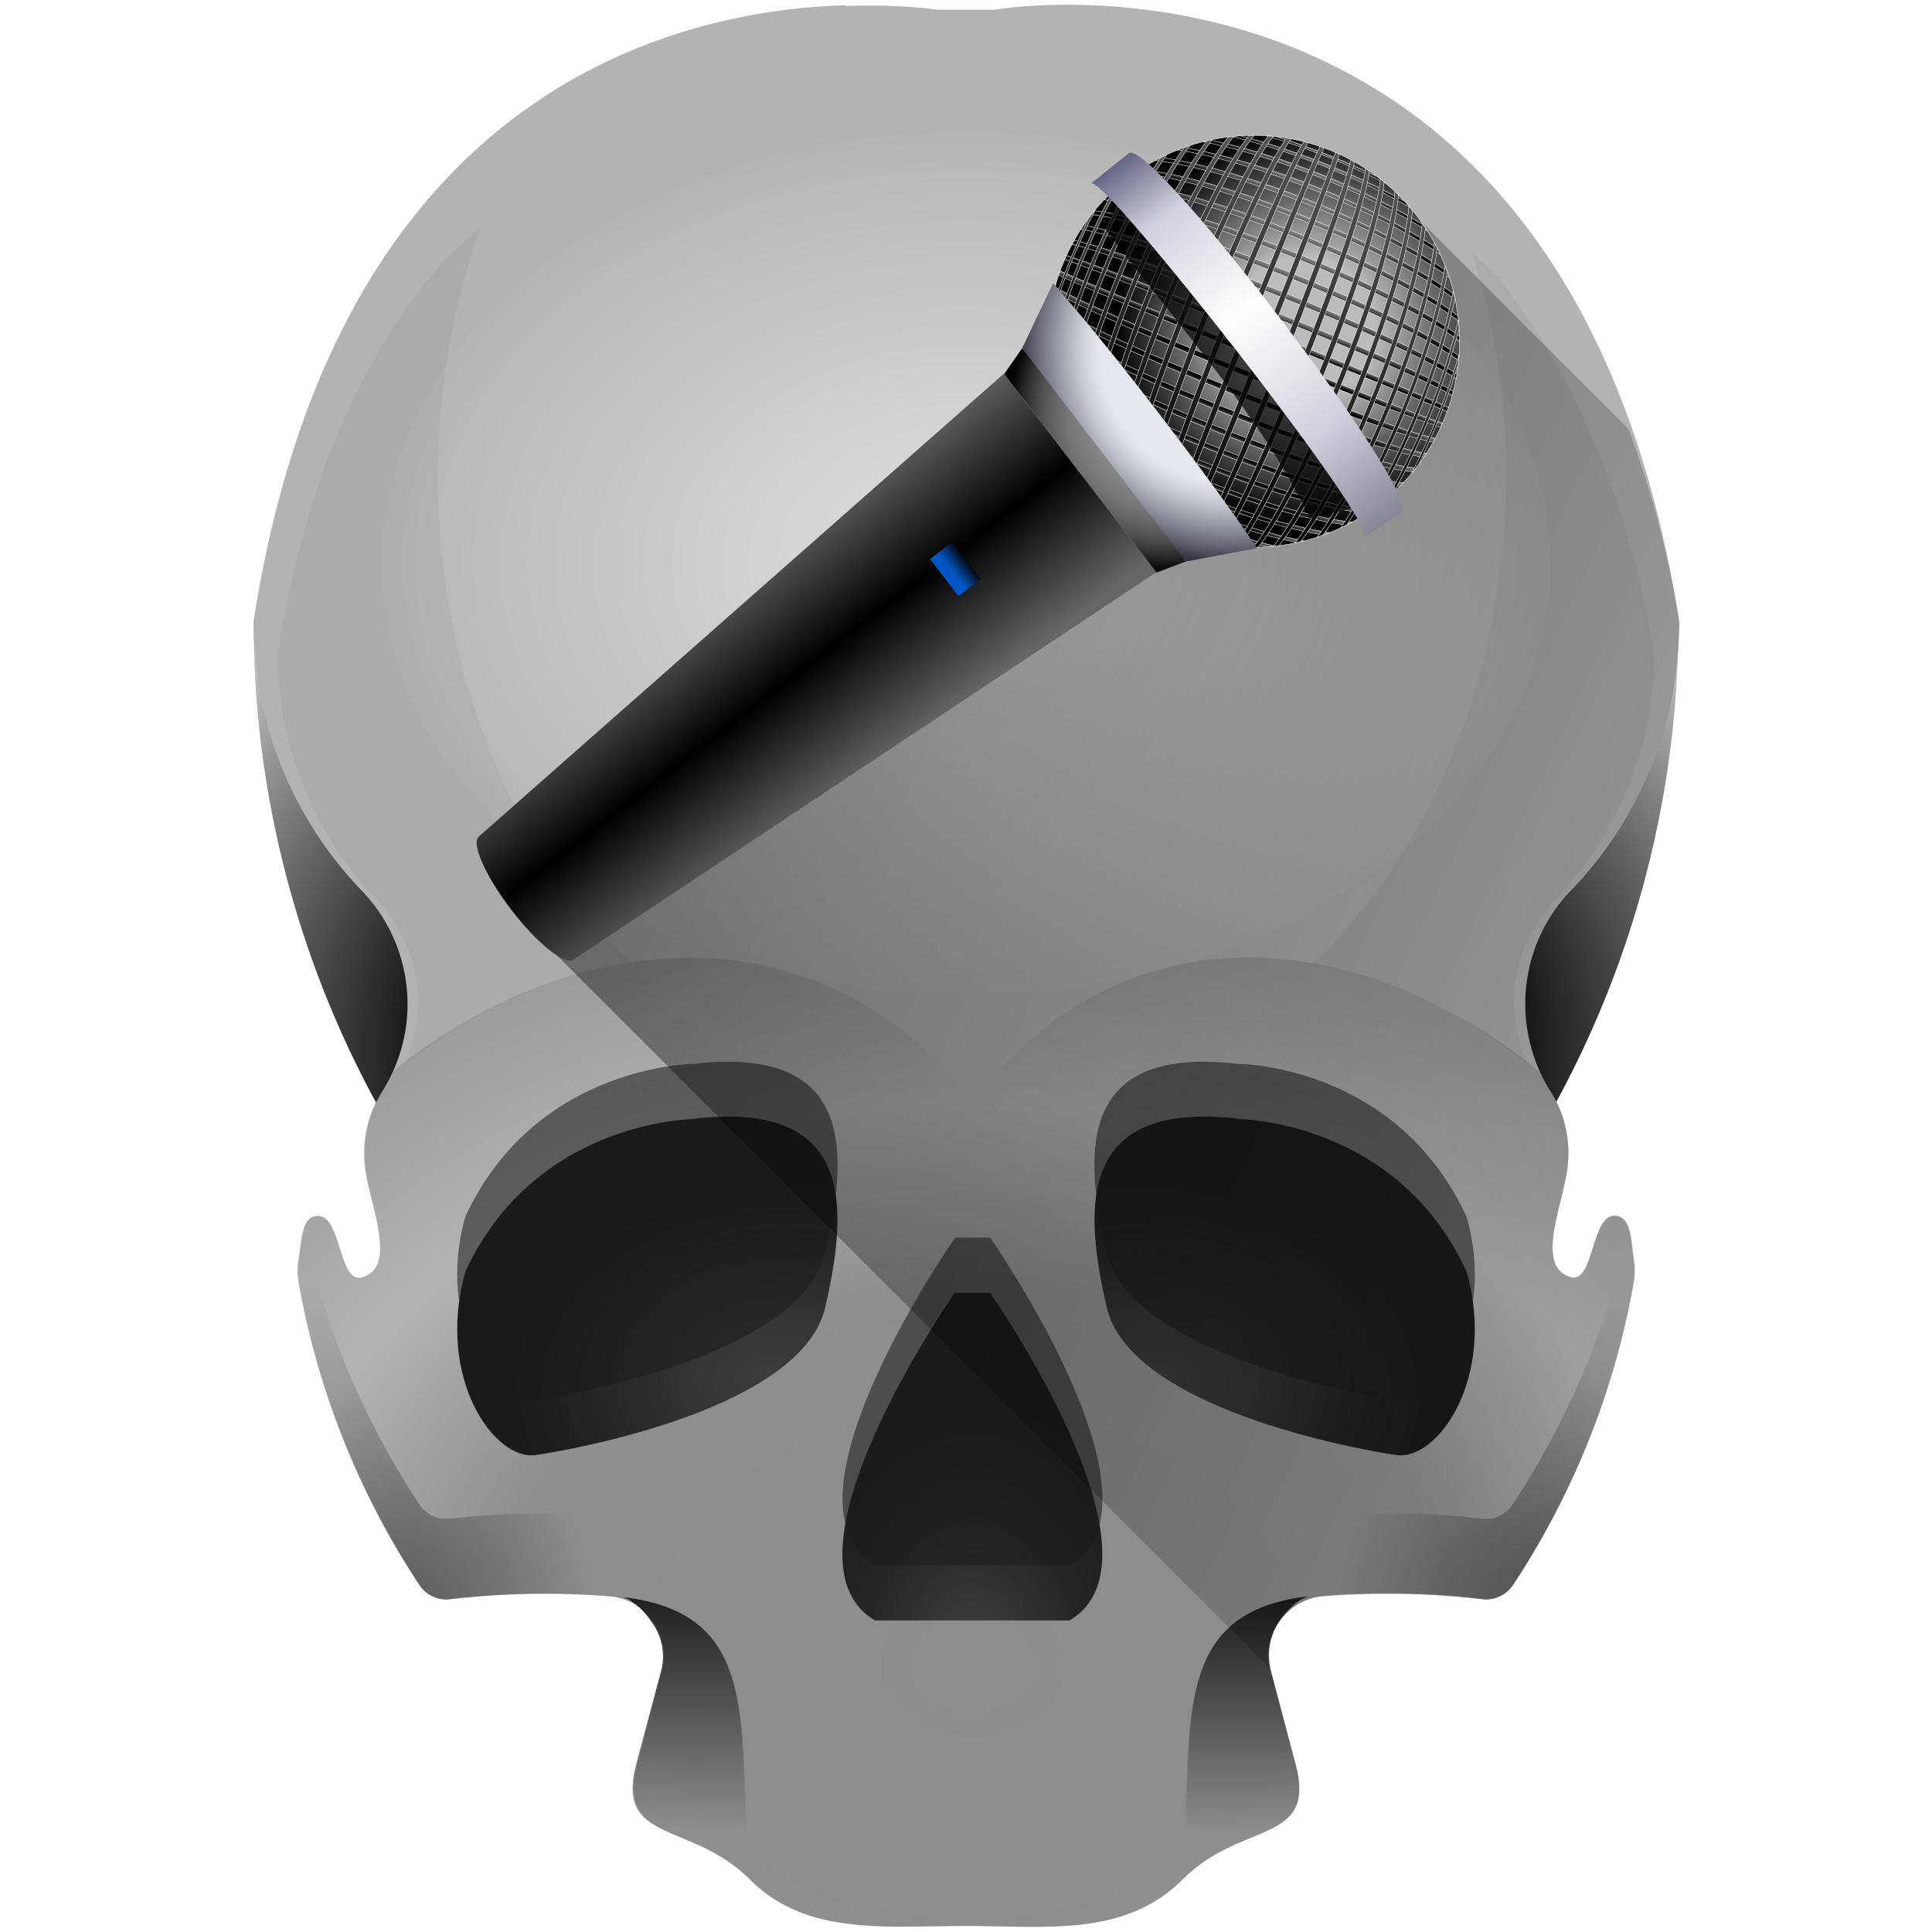 <?xml version="1.0" encoding="UTF-8" standalone="no"?><svg xmlns:dc="http://purl.org/dc/elements/1.1/" xmlns:cc="http://creativecommons.org/ns#" xmlns:rdf="http://www.w3.org/1999/02/22-rdf-syntax-ns#" xmlns="http://www.w3.org/2000/svg" xmlns:xlink="http://www.w3.org/1999/xlink" width="48" height="48"><defs><linearGradient id="aD"><stop offset="0"/><stop offset="1" stop-opacity="0"/></linearGradient><linearGradient id="i"><stop offset="0" stop-color="#1a1a1a"/><stop offset="1" stop-color="#1a1a1a" stop-opacity="0"/></linearGradient><linearGradient id="j"><stop offset="0" stop-color="#1a1a1a" stop-opacity=".63"/><stop offset=".5" stop-color="#1a1a1a" stop-opacity=".59"/><stop offset=".74" stop-color="#1a1a1a" stop-opacity="0"/><stop offset="1" stop-color="#1a1a1a" stop-opacity=".39"/></linearGradient><linearGradient id="k"><stop offset="0" stop-color="#1a1a1a"/><stop offset="1" stop-color="#1a1a1a" stop-opacity="0"/></linearGradient><linearGradient id="h"><stop offset="0" stop-color="#1a1a1a"/><stop offset="1" stop-color="#1a1a1a" stop-opacity="0"/></linearGradient><linearGradient id="a"><stop stop-color="#241c1c" offset="0"/><stop stop-opacity="0" stop-color="#1a1a1a" offset="1"/></linearGradient><linearGradient id="g"><stop offset="0" stop-color="#1a1a1a" stop-opacity=".71"/><stop offset=".32" stop-color="#1a1a1a" stop-opacity=".78"/><stop offset=".52" stop-color="#1a1a1a" stop-opacity=".86"/><stop offset=".75" stop-color="#1a1a1a" stop-opacity=".94"/><stop offset="1" stop-color="#1a1a1a"/></linearGradient><linearGradient id="f"><stop offset="0" stop-color="#1a1a1a" stop-opacity=".31"/><stop offset=".14" stop-color="#1a1a1a" stop-opacity=".71"/><stop offset=".32" stop-color="#1a1a1a" stop-opacity=".78"/><stop offset=".59" stop-color="#1a1a1a" stop-opacity=".9"/><stop offset="1" stop-color="#1a1a1a"/></linearGradient><linearGradient id="e"><stop offset="0" stop-color="#1a1a1a"/><stop offset=".54" stop-color="#1a1a1a"/><stop offset="1" stop-color="#fff"/></linearGradient><linearGradient id="d"><stop offset="0" stop-color="#00000a"/><stop offset="1" stop-color="#000004" stop-opacity="0"/></linearGradient><linearGradient id="c"><stop offset="0" stop-color="#fff" stop-opacity=".33"/><stop offset="1" stop-color="#fff" stop-opacity=".6"/></linearGradient><linearGradient id="b"><stop offset="0" stop-color="#1a1a1a"/><stop offset="1" stop-color="#1a1a1a" stop-opacity="0"/></linearGradient><linearGradient gradientTransform="matrix(-1 0 0 1 47.99 -.03)" xlink:href="#b" id="aJ" x1="17.01" y1="39.68" x2="17.1" y2="45.57" gradientUnits="userSpaceOnUse"/><radialGradient xlink:href="#e" id="aE" cx="24.14" cy="26.11" fx="24.14" fy="26.11" r="17.71" gradientTransform="matrix(1.461 -.005 .003 .984 -11.23 .47)" gradientUnits="userSpaceOnUse"/><radialGradient xlink:href="#f" id="aH" gradientUnits="userSpaceOnUse" gradientTransform="matrix(.368 0 0 .55 18.66 16.54)" cx="14.9" cy="45.58" fx="14.9" fy="45.58" r="12.64"/><radialGradient xlink:href="#g" id="aK" gradientUnits="userSpaceOnUse" gradientTransform="matrix(-.047 -.377 -.512 .064 42.39 39.05)" cx="20.27" cy="43.52" fx="20.27" fy="43.52" r="12.64"/><linearGradient id="l"><stop offset="0" stop-color="#fff"/><stop offset="1" stop-color="#fff" stop-opacity=".05"/></linearGradient><linearGradient xlink:href="#h" id="aI" x1="16.75" y1="39.38" x2="16.73" y2="45.46" gradientUnits="userSpaceOnUse"/><radialGradient xlink:href="#i" id="aL" cx="9.97" cy="39.63" fx="9.97" fy="39.63" r="4.55" gradientTransform="matrix(1.013 -.288 .5 1.759 -19.94 -26.88)" gradientUnits="userSpaceOnUse"/><radialGradient xlink:href="#j" id="aG" cx="24.17" cy="43.47" fx="24.17" fy="43.47" r="16.61" gradientTransform="matrix(1.475 0 0 1.14 -11.5 -8.18)" gradientUnits="userSpaceOnUse"/><radialGradient xlink:href="#k" id="aO" cx="9.97" cy="39.63" fx="9.97" fy="39.63" r="4.55" gradientTransform="matrix(-1.013 -.288 -.5 1.759 67.94 -26.88)" gradientUnits="userSpaceOnUse"/><radialGradient xlink:href="#l" id="aP" cx="24" cy="12" fx="24" fy="12" r="9.99" gradientTransform="matrix(1.454 0 0 1.074 -10.9 1.11)" gradientUnits="userSpaceOnUse"/><filter id="aN" x="-.11" width="1.22" y="-.05" height="1.1" color-interpolation-filters="sRGB"><feGaussianBlur stdDeviation=".41"/></filter><filter id="aM" x="-.12" width="1.23" y="-.05" height="1.1" color-interpolation-filters="sRGB"><feGaussianBlur stdDeviation=".41"/></filter><linearGradient id="m"><stop offset="0" stop-color="#ccc"/><stop offset="1" stop-color="#fff"/></linearGradient><linearGradient id="n"><stop offset="0" stop-color="#020000"/><stop offset="1" stop-color="#020000" stop-opacity="0"/></linearGradient><linearGradient id="o"><stop offset="0" stop-color="#1a1a1a"/><stop stop-color="#333" offset=".23"/><stop offset=".51" stop-color="#666"/><stop stop-color="#333" offset=".71"/><stop offset="1" stop-color="#1a1a1a"/></linearGradient><linearGradient id="p"><stop offset="0" stop-color="#22241c"/><stop offset="1" stop-color="#1a1a1a" stop-opacity="0"/></linearGradient><linearGradient id="q"><stop offset="0" stop-color="#000008"/><stop offset="1" stop-opacity="0"/></linearGradient><filter id="aF" x="-.04" width="1.09" y="-.09" height="1.18" color-interpolation-filters="sRGB"><feGaussianBlur stdDeviation=".47"/></filter><linearGradient id="r"><stop offset="0" stop-color="#4d4d4d"/><stop offset="1" stop-color="#4d4d4d"/></linearGradient><linearGradient id="s"><stop offset="0" stop-color="#4d4d4d"/><stop offset="1" stop-color="#1a1a1a"/></linearGradient><linearGradient id="t"><stop offset="0" stop-color="#1a1a1a"/><stop offset="1" stop-color="#1a1a1a" stop-opacity="0"/></linearGradient><radialGradient xlink:href="#g" id="aQ" gradientUnits="userSpaceOnUse" gradientTransform="matrix(.047 -.377 .512 .064 5.61 39.05)" cx="20.27" cy="43.52" fx="20.27" fy="43.52" r="12.64"/><linearGradient id="u"><stop offset="0" stop-color="#fff"/><stop offset="1" stop-opacity="0"/></linearGradient><linearGradient id="v"><stop offset="0" stop-color="#afafaf"/><stop offset="1" stop-color="#5a5a5a"/></linearGradient><linearGradient id="w"><stop stop-opacity="0" offset="0"/><stop stop-opacity=".23" offset=".58"/><stop stop-opacity=".52" offset="1"/></linearGradient><radialGradient id="x" cx="43.7" cy="45.8" r="24" gradientTransform="translate(20.57 21.79) scale(.327)" gradientUnits="userSpaceOnUse"><stop stop-color="#5400a7" offset="0"/><stop stop-color="#5400a7" stop-opacity="0" offset="1"/></radialGradient><linearGradient id="y"><stop stop-color="#fff" stop-opacity=".35" offset="0"/><stop stop-color="#fff" stop-opacity="0" offset="1"/></linearGradient><radialGradient id="z" cx="43.7" cy="45.8" r="24" gradientTransform="translate(20.57 21.79) scale(.327)" gradientUnits="userSpaceOnUse"><stop stop-color="#87cdde" offset="0"/><stop stop-color="#87cdde" stop-opacity="0" offset="1"/></radialGradient><radialGradient id="A" cx="43.7" cy="45.8" r="24" gradientTransform="translate(20.57 21.79) scale(.327)" gradientUnits="userSpaceOnUse"><stop stop-color="#87cdde" offset="0"/><stop stop-color="#87cdde" stop-opacity="0" offset="1"/></radialGradient><linearGradient xlink:href="#B" id="aS" x1="17.19" y1="167.54" x2="70.81" y2="167.54" gradientUnits="userSpaceOnUse" gradientTransform="translate(-.38 11.95) scale(.098)"/><linearGradient id="B" gradientUnits="userSpaceOnUse" x1="44" y1="143" x2="44" y2="119"><stop offset="0" stop-color="#5c5c5c"/><stop offset=".45"/><stop offset=".95" stop-color="#666"/></linearGradient><radialGradient xlink:href="#C" id="aT" gradientUnits="userSpaceOnUse" cx="35.06" cy="31.63" fx="38.5" fy="36.44" r="56.88"/><radialGradient gradientUnits="userSpaceOnUse" fy="36.44" fx="38.5" r="56.88" cy="31.63" cx="35.06" id="C"><stop offset=".27" stop-color="#bbb"/><stop offset=".75"/></radialGradient><linearGradient xlink:href="#D" id="aU" gradientUnits="userSpaceOnUse" x1="85.81" y1="44" x2="86.89" y2="44"/><linearGradient y2="44" x2="86.89" y1="44" x1="85.81" gradientUnits="userSpaceOnUse" id="D"><stop offset="0" stop-color="#888"/><stop offset=".7"/><stop offset=".78" stop-color="#030303"/><stop offset=".84" stop-color="#0d0d0d"/><stop offset=".9" stop-color="#1e1e1e"/><stop offset=".95" stop-color="#353535"/><stop offset="1" stop-color="#535353"/><stop offset="1" stop-color="#555"/></linearGradient><linearGradient xlink:href="#E" id="aV" gradientUnits="userSpaceOnUse" x1="82.97" y1="44" x2="84.91" y2="44"/><linearGradient y2="44" x2="84.91" y1="44" x1="82.97" gradientUnits="userSpaceOnUse" id="E"><stop offset="0" stop-color="#888"/><stop offset=".7"/><stop offset=".78" stop-color="#030303"/><stop offset=".84" stop-color="#0d0d0d"/><stop offset=".9" stop-color="#1e1e1e"/><stop offset=".95" stop-color="#353535"/><stop offset="1" stop-color="#535353"/><stop offset="1" stop-color="#555"/></linearGradient><linearGradient xlink:href="#F" id="aW" gradientUnits="userSpaceOnUse" x1="79.65" y1="44" x2="82.47" y2="44"/><linearGradient y2="44" x2="82.47" y1="44" x1="79.65" gradientUnits="userSpaceOnUse" id="F"><stop offset="0" stop-color="#888"/><stop offset=".7"/><stop offset=".78" stop-color="#030303"/><stop offset=".84" stop-color="#0d0d0d"/><stop offset=".9" stop-color="#1e1e1e"/><stop offset=".95" stop-color="#353535"/><stop offset="1" stop-color="#535353"/><stop offset="1" stop-color="#555"/></linearGradient><linearGradient xlink:href="#G" id="aX" gradientUnits="userSpaceOnUse" x1="76" y1="44" x2="79.62" y2="44"/><linearGradient y2="44" x2="79.62" y1="44" x1="76" gradientUnits="userSpaceOnUse" id="G"><stop offset="0" stop-color="#888"/><stop offset=".7"/><stop offset=".78" stop-color="#030303"/><stop offset=".84" stop-color="#0d0d0d"/><stop offset=".9" stop-color="#1e1e1e"/><stop offset=".95" stop-color="#353535"/><stop offset="1" stop-color="#535353"/><stop offset="1" stop-color="#555"/></linearGradient><linearGradient xlink:href="#H" id="aY" gradientUnits="userSpaceOnUse" x1="72.14" y1="44" x2="76.39" y2="44"/><linearGradient y2="44" x2="76.39" y1="44" x1="72.14" gradientUnits="userSpaceOnUse" id="H"><stop offset="0" stop-color="#888"/><stop offset=".7"/><stop offset=".78" stop-color="#030303"/><stop offset=".84" stop-color="#0d0d0d"/><stop offset=".9" stop-color="#1e1e1e"/><stop offset=".95" stop-color="#353535"/><stop offset="1" stop-color="#535353"/><stop offset="1" stop-color="#555"/></linearGradient><linearGradient xlink:href="#I" id="aZ" gradientUnits="userSpaceOnUse" x1="68.18" y1="44" x2="72.83" y2="44"/><linearGradient y2="44" x2="72.83" y1="44" x1="68.18" gradientUnits="userSpaceOnUse" id="I"><stop offset="0" stop-color="#888"/><stop offset=".7"/><stop offset=".78" stop-color="#030303"/><stop offset=".84" stop-color="#0d0d0d"/><stop offset=".9" stop-color="#1e1e1e"/><stop offset=".95" stop-color="#353535"/><stop offset="1" stop-color="#535353"/><stop offset="1" stop-color="#555"/></linearGradient><linearGradient xlink:href="#J" id="ba" gradientUnits="userSpaceOnUse" x1="64.18" y1="44" x2="68.99" y2="44"/><linearGradient y2="44" x2="68.99" y1="44" x1="64.18" gradientUnits="userSpaceOnUse" id="J"><stop offset="0" stop-color="#888"/><stop offset=".7"/><stop offset=".78" stop-color="#030303"/><stop offset=".84" stop-color="#0d0d0d"/><stop offset=".9" stop-color="#1e1e1e"/><stop offset=".95" stop-color="#353535"/><stop offset="1" stop-color="#535353"/><stop offset="1" stop-color="#555"/></linearGradient><linearGradient xlink:href="#K" id="bb" gradientUnits="userSpaceOnUse" x1="60.23" y1="44" x2="64.9" y2="44"/><linearGradient y2="44" x2="64.9" y1="44" x1="60.23" gradientUnits="userSpaceOnUse" id="K"><stop offset="0" stop-color="#888"/><stop offset=".7"/><stop offset=".78" stop-color="#030303"/><stop offset=".84" stop-color="#0d0d0d"/><stop offset=".9" stop-color="#1e1e1e"/><stop offset=".95" stop-color="#353535"/><stop offset="1" stop-color="#535353"/><stop offset="1" stop-color="#555"/></linearGradient><linearGradient xlink:href="#L" id="bc" gradientUnits="userSpaceOnUse" x1="56.33" y1="44" x2="60.57" y2="44"/><linearGradient y2="44" x2="60.57" y1="44" x1="56.33" gradientUnits="userSpaceOnUse" id="L"><stop offset="0" stop-color="#888"/><stop offset=".7"/><stop offset=".78" stop-color="#030303"/><stop offset=".84" stop-color="#0d0d0d"/><stop offset=".9" stop-color="#1e1e1e"/><stop offset=".95" stop-color="#353535"/><stop offset="1" stop-color="#535353"/><stop offset="1" stop-color="#555"/></linearGradient><linearGradient xlink:href="#M" id="bd" gradientUnits="userSpaceOnUse" x1="52.57" y1="44" x2="56.13" y2="44"/><linearGradient y2="44" x2="56.13" y1="44" x1="52.57" gradientUnits="userSpaceOnUse" id="M"><stop offset="0" stop-color="#888"/><stop offset=".7"/><stop offset=".78" stop-color="#030303"/><stop offset=".84" stop-color="#0d0d0d"/><stop offset=".9" stop-color="#1e1e1e"/><stop offset=".95" stop-color="#353535"/><stop offset="1" stop-color="#535353"/><stop offset="1" stop-color="#555"/></linearGradient><linearGradient xlink:href="#N" id="be" gradientUnits="userSpaceOnUse" x1="48.91" y1="44" x2="51.56" y2="44"/><linearGradient y2="44" x2="51.56" y1="44" x1="48.91" gradientUnits="userSpaceOnUse" id="N"><stop offset="0" stop-color="#888"/><stop offset=".7"/><stop offset=".78" stop-color="#030303"/><stop offset=".84" stop-color="#0d0d0d"/><stop offset=".9" stop-color="#1e1e1e"/><stop offset=".95" stop-color="#353535"/><stop offset="1" stop-color="#535353"/><stop offset="1" stop-color="#555"/></linearGradient><linearGradient xlink:href="#O" id="bf" gradientUnits="userSpaceOnUse" x1="45.32" y1="44" x2="46.93" y2="44"/><linearGradient y2="44" x2="46.93" y1="44" x1="45.32" gradientUnits="userSpaceOnUse" id="O"><stop offset="0" stop-color="#888"/><stop offset=".7"/><stop offset=".78" stop-color="#030303"/><stop offset=".84" stop-color="#0d0d0d"/><stop offset=".9" stop-color="#1e1e1e"/><stop offset=".95" stop-color="#353535"/><stop offset="1" stop-color="#535353"/><stop offset="1" stop-color="#555"/></linearGradient><linearGradient xlink:href="#P" id="bg" gradientUnits="userSpaceOnUse" x1="41.07" y1="44" x2="42.68" y2="44"/><linearGradient y2="44" x2="42.68" y1="44" x1="41.07" gradientUnits="userSpaceOnUse" id="P"><stop offset="0" stop-color="#888"/><stop offset=".7"/><stop offset=".78" stop-color="#030303"/><stop offset=".84" stop-color="#0d0d0d"/><stop offset=".9" stop-color="#1e1e1e"/><stop offset=".95" stop-color="#353535"/><stop offset="1" stop-color="#535353"/><stop offset="1" stop-color="#555"/></linearGradient><linearGradient xlink:href="#Q" id="bh" gradientUnits="userSpaceOnUse" x1="36.44" y1="44" x2="39.09" y2="44"/><linearGradient y2="44" x2="39.09" y1="44" x1="36.44" gradientUnits="userSpaceOnUse" id="Q"><stop offset="0" stop-color="#888"/><stop offset=".7"/><stop offset=".78" stop-color="#030303"/><stop offset=".84" stop-color="#0d0d0d"/><stop offset=".9" stop-color="#1e1e1e"/><stop offset=".95" stop-color="#353535"/><stop offset="1" stop-color="#535353"/><stop offset="1" stop-color="#555"/></linearGradient><linearGradient xlink:href="#R" id="bi" gradientUnits="userSpaceOnUse" x1="31.87" y1="44" x2="35.43" y2="44"/><linearGradient y2="44" x2="35.43" y1="44" x1="31.87" gradientUnits="userSpaceOnUse" id="R"><stop offset="0" stop-color="#888"/><stop offset=".7"/><stop offset=".78" stop-color="#030303"/><stop offset=".84" stop-color="#0d0d0d"/><stop offset=".9" stop-color="#1e1e1e"/><stop offset=".95" stop-color="#353535"/><stop offset="1" stop-color="#535353"/><stop offset="1" stop-color="#555"/></linearGradient><linearGradient xlink:href="#S" id="bj" gradientUnits="userSpaceOnUse" x1="27.43" y1="44" x2="31.67" y2="44"/><linearGradient y2="44" x2="31.67" y1="44" x1="27.43" gradientUnits="userSpaceOnUse" id="S"><stop offset="0" stop-color="#888"/><stop offset=".7"/><stop offset=".78" stop-color="#030303"/><stop offset=".84" stop-color="#0d0d0d"/><stop offset=".9" stop-color="#1e1e1e"/><stop offset=".95" stop-color="#353535"/><stop offset="1" stop-color="#535353"/><stop offset="1" stop-color="#555"/></linearGradient><linearGradient xlink:href="#T" id="bk" gradientUnits="userSpaceOnUse" x1="23.1" y1="44" x2="27.77" y2="44"/><linearGradient y2="44" x2="27.77" y1="44" x1="23.1" gradientUnits="userSpaceOnUse" id="T"><stop offset="0" stop-color="#888"/><stop offset=".7"/><stop offset=".78" stop-color="#030303"/><stop offset=".84" stop-color="#0d0d0d"/><stop offset=".9" stop-color="#1e1e1e"/><stop offset=".95" stop-color="#353535"/><stop offset="1" stop-color="#535353"/><stop offset="1" stop-color="#555"/></linearGradient><linearGradient xlink:href="#U" id="bl" gradientUnits="userSpaceOnUse" x1="19.01" y1="44" x2="23.82" y2="44"/><linearGradient y2="44" x2="23.82" y1="44" x1="19.01" gradientUnits="userSpaceOnUse" id="U"><stop offset="0" stop-color="#888"/><stop offset=".7"/><stop offset=".78" stop-color="#030303"/><stop offset=".84" stop-color="#0d0d0d"/><stop offset=".9" stop-color="#1e1e1e"/><stop offset=".95" stop-color="#353535"/><stop offset="1" stop-color="#535353"/><stop offset="1" stop-color="#555"/></linearGradient><linearGradient xlink:href="#V" id="bm" gradientUnits="userSpaceOnUse" x1="15.17" y1="44" x2="19.83" y2="44"/><linearGradient y2="44" x2="19.83" y1="44" x1="15.17" gradientUnits="userSpaceOnUse" id="V"><stop offset="0" stop-color="#888"/><stop offset=".7"/><stop offset=".78" stop-color="#030303"/><stop offset=".84" stop-color="#0d0d0d"/><stop offset=".9" stop-color="#1e1e1e"/><stop offset=".95" stop-color="#353535"/><stop offset="1" stop-color="#535353"/><stop offset="1" stop-color="#555"/></linearGradient><linearGradient xlink:href="#W" id="bn" gradientUnits="userSpaceOnUse" x1="11.61" y1="44" x2="15.86" y2="44"/><linearGradient y2="44" x2="15.86" y1="44" x1="11.61" gradientUnits="userSpaceOnUse" id="W"><stop offset="0" stop-color="#888"/><stop offset=".7"/><stop offset=".78" stop-color="#030303"/><stop offset=".84" stop-color="#0d0d0d"/><stop offset=".9" stop-color="#1e1e1e"/><stop offset=".95" stop-color="#353535"/><stop offset="1" stop-color="#535353"/><stop offset="1" stop-color="#555"/></linearGradient><linearGradient xlink:href="#X" id="bo" gradientUnits="userSpaceOnUse" x1="8.38" y1="44" x2="12" y2="44"/><linearGradient y2="44" x2="12" y1="44" x1="8.38" gradientUnits="userSpaceOnUse" id="X"><stop offset="0" stop-color="#888"/><stop offset=".7"/><stop offset=".78" stop-color="#030303"/><stop offset=".84" stop-color="#0d0d0d"/><stop offset=".9" stop-color="#1e1e1e"/><stop offset=".95" stop-color="#353535"/><stop offset="1" stop-color="#535353"/><stop offset="1" stop-color="#555"/></linearGradient><linearGradient xlink:href="#Y" id="bp" gradientUnits="userSpaceOnUse" x1="5.53" y1="44" x2="8.35" y2="44"/><linearGradient y2="44" x2="8.35" y1="44" x1="5.53" gradientUnits="userSpaceOnUse" id="Y"><stop offset="0" stop-color="#888"/><stop offset=".7"/><stop offset=".78" stop-color="#030303"/><stop offset=".84" stop-color="#0d0d0d"/><stop offset=".9" stop-color="#1e1e1e"/><stop offset=".95" stop-color="#353535"/><stop offset="1" stop-color="#535353"/><stop offset="1" stop-color="#555"/></linearGradient><linearGradient xlink:href="#Z" id="bq" gradientUnits="userSpaceOnUse" x1="3.09" y1="44" x2="5.03" y2="44"/><linearGradient y2="44" x2="5.03" y1="44" x1="3.09" gradientUnits="userSpaceOnUse" id="Z"><stop offset="0" stop-color="#888"/><stop offset=".7"/><stop offset=".78" stop-color="#030303"/><stop offset=".84" stop-color="#0d0d0d"/><stop offset=".9" stop-color="#1e1e1e"/><stop offset=".95" stop-color="#353535"/><stop offset="1" stop-color="#535353"/><stop offset="1" stop-color="#555"/></linearGradient><linearGradient xlink:href="#aa" id="br" gradientUnits="userSpaceOnUse" x1="1.11" y1="44" x2="2.18" y2="44"/><linearGradient y2="44" x2="2.18" y1="44" x1="1.11" gradientUnits="userSpaceOnUse" id="aa"><stop offset="0" stop-color="#888"/><stop offset=".7"/><stop offset=".78" stop-color="#030303"/><stop offset=".84" stop-color="#0d0d0d"/><stop offset=".9" stop-color="#1e1e1e"/><stop offset=".95" stop-color="#353535"/><stop offset="1" stop-color="#535353"/><stop offset="1" stop-color="#555"/></linearGradient><linearGradient xlink:href="#ab" id="bs" gradientUnits="userSpaceOnUse" x1="30.37" y1="86.37" x2="57.63" y2="86.37"/><linearGradient y2="86.37" x2="57.63" y1="86.37" x1="30.37" gradientUnits="userSpaceOnUse" id="ab"><stop offset="0" stop-color="#555"/><stop offset="1"/></linearGradient><linearGradient xlink:href="#ac" id="bt" gradientUnits="userSpaceOnUse" x1="23.62" y1="83.96" x2="64.38" y2="83.96"/><linearGradient y2="83.96" x2="64.38" y1="83.96" x1="23.62" gradientUnits="userSpaceOnUse" id="ac"><stop offset="0" stop-color="#555"/><stop offset="1"/></linearGradient><linearGradient xlink:href="#ad" id="bu" gradientUnits="userSpaceOnUse" x1="18.27" y1="81.09" x2="69.73" y2="81.09"/><linearGradient y2="81.09" x2="69.73" y1="81.09" x1="18.27" gradientUnits="userSpaceOnUse" id="ad"><stop offset="0" stop-color="#555"/><stop offset="1"/></linearGradient><linearGradient xlink:href="#ae" id="bv" gradientUnits="userSpaceOnUse" x1="13.85" y1="77.84" x2="74.15" y2="77.84"/><linearGradient y2="77.84" x2="74.15" y1="77.84" x1="13.85" gradientUnits="userSpaceOnUse" id="ae"><stop offset="0" stop-color="#555"/><stop offset="1"/></linearGradient><linearGradient xlink:href="#af" id="bw" gradientUnits="userSpaceOnUse" x1="10.15" y1="74.23" x2="77.85" y2="74.23"/><linearGradient y2="74.23" x2="77.85" y1="74.23" x1="10.15" gradientUnits="userSpaceOnUse" id="af"><stop offset="0" stop-color="#555"/><stop offset="1"/></linearGradient><linearGradient xlink:href="#ag" id="bx" gradientUnits="userSpaceOnUse" x1="7.22" y1="70.47" x2="80.78" y2="70.47"/><linearGradient y2="70.47" x2="80.78" y1="70.47" x1="7.22" gradientUnits="userSpaceOnUse" id="ag"><stop offset="0" stop-color="#555"/><stop offset="1"/></linearGradient><linearGradient xlink:href="#ah" id="by" gradientUnits="userSpaceOnUse" x1="4.89" y1="66.55" x2="83.11" y2="66.55"/><linearGradient y2="66.55" x2="83.11" y1="66.55" x1="4.89" gradientUnits="userSpaceOnUse" id="ah"><stop offset="0" stop-color="#555"/><stop offset="1"/></linearGradient><linearGradient xlink:href="#ai" id="bz" gradientUnits="userSpaceOnUse" x1="3.09" y1="62.53" x2="84.91" y2="62.53"/><linearGradient y2="62.53" x2="84.91" y1="62.53" x1="3.09" gradientUnits="userSpaceOnUse" id="ai"><stop offset="0" stop-color="#555"/><stop offset="1"/></linearGradient><linearGradient xlink:href="#aj" id="bA" gradientUnits="userSpaceOnUse" x1="1.76" y1="58.45" x2="86.24" y2="58.45"/><linearGradient y2="58.45" x2="86.24" y1="58.45" x1="1.76" gradientUnits="userSpaceOnUse" id="aj"><stop offset="0" stop-color="#555"/><stop offset="1"/></linearGradient><linearGradient xlink:href="#ak" id="bB" gradientUnits="userSpaceOnUse" x1=".84" y1="54.35" x2="87.16" y2="54.35"/><linearGradient y2="54.35" x2="87.16" y1="54.35" x1=".84" gradientUnits="userSpaceOnUse" id="ak"><stop offset="0" stop-color="#555"/><stop offset="1"/></linearGradient><linearGradient xlink:href="#al" id="bC" gradientUnits="userSpaceOnUse" x1=".28" y1="50.24" x2="87.72" y2="50.24"/><linearGradient y2="50.24" x2="87.72" y1="50.24" x1=".28" gradientUnits="userSpaceOnUse" id="al"><stop offset="0" stop-color="#555"/><stop offset="1"/></linearGradient><linearGradient xlink:href="#am" id="bD" gradientUnits="userSpaceOnUse" x1=".03" y1="46.13" x2="87.96" y2="46.13"/><linearGradient y2="46.13" x2="87.96" y1="46.13" x1=".03" gradientUnits="userSpaceOnUse" id="am"><stop offset="0" stop-color="#555"/><stop offset="1"/></linearGradient><linearGradient xlink:href="#an" id="bE" gradientUnits="userSpaceOnUse" x1=".03" y1="41.87" x2="87.96" y2="41.87"/><linearGradient y2="41.87" x2="87.96" y1="41.87" x1=".03" gradientUnits="userSpaceOnUse" id="an"><stop offset="0" stop-color="#555"/><stop offset="1"/></linearGradient><linearGradient xlink:href="#ao" id="bF" gradientUnits="userSpaceOnUse" x1=".28" y1="37.76" x2="87.72" y2="37.76"/><linearGradient y2="37.76" x2="87.72" y1="37.76" x1=".28" gradientUnits="userSpaceOnUse" id="ao"><stop offset="0" stop-color="#555"/><stop offset="1"/></linearGradient><linearGradient xlink:href="#ap" id="bG" gradientUnits="userSpaceOnUse" x1=".84" y1="33.65" x2="87.16" y2="33.65"/><linearGradient y2="33.65" x2="87.16" y1="33.65" x1=".84" gradientUnits="userSpaceOnUse" id="ap"><stop offset="0" stop-color="#555"/><stop offset="1"/></linearGradient><linearGradient xlink:href="#aq" id="bH" gradientUnits="userSpaceOnUse" x1="1.76" y1="29.55" x2="86.24" y2="29.55"/><linearGradient y2="29.55" x2="86.24" y1="29.55" x1="1.76" gradientUnits="userSpaceOnUse" id="aq"><stop offset="0" stop-color="#555"/><stop offset="1"/></linearGradient><linearGradient xlink:href="#ar" id="bI" gradientUnits="userSpaceOnUse" x1="3.09" y1="25.47" x2="84.91" y2="25.47"/><linearGradient y2="25.47" x2="84.91" y1="25.47" x1="3.09" gradientUnits="userSpaceOnUse" id="ar"><stop offset="0" stop-color="#555"/><stop offset="1"/></linearGradient><linearGradient xlink:href="#as" id="bJ" gradientUnits="userSpaceOnUse" x1="4.89" y1="21.45" x2="83.11" y2="21.45"/><linearGradient y2="21.45" x2="83.11" y1="21.45" x1="4.89" gradientUnits="userSpaceOnUse" id="as"><stop offset="0" stop-color="#555"/><stop offset="1"/></linearGradient><linearGradient xlink:href="#at" id="bK" gradientUnits="userSpaceOnUse" x1="7.22" y1="17.53" x2="80.78" y2="17.53"/><linearGradient y2="17.53" x2="80.78" y1="17.53" x1="7.22" gradientUnits="userSpaceOnUse" id="at"><stop offset="0" stop-color="#555"/><stop offset="1"/></linearGradient><linearGradient xlink:href="#au" id="bL" gradientUnits="userSpaceOnUse" x1="10.15" y1="13.77" x2="77.85" y2="13.77"/><linearGradient y2="13.77" x2="77.85" y1="13.77" x1="10.15" gradientUnits="userSpaceOnUse" id="au"><stop offset="0" stop-color="#555"/><stop offset="1"/></linearGradient><linearGradient xlink:href="#av" id="bM" gradientUnits="userSpaceOnUse" x1="13.85" y1="10.16" x2="74.15" y2="10.16"/><linearGradient y2="10.16" x2="74.15" y1="10.16" x1="13.85" gradientUnits="userSpaceOnUse" id="av"><stop offset="0" stop-color="#555"/><stop offset="1"/></linearGradient><linearGradient xlink:href="#aw" id="bN" gradientUnits="userSpaceOnUse" x1="18.27" y1="6.91" x2="69.73" y2="6.91"/><linearGradient y2="6.91" x2="69.73" y1="6.91" x1="18.27" gradientUnits="userSpaceOnUse" id="aw"><stop offset="0" stop-color="#555"/><stop offset="1"/></linearGradient><linearGradient xlink:href="#ax" id="bO" gradientUnits="userSpaceOnUse" x1="23.62" y1="4.04" x2="64.38" y2="4.04"/><linearGradient y2="4.04" x2="64.38" y1="4.04" x1="23.62" gradientUnits="userSpaceOnUse" id="ax"><stop offset="0" stop-color="#555"/><stop offset="1"/></linearGradient><linearGradient xlink:href="#ay" id="bP" gradientUnits="userSpaceOnUse" x1="30.37" y1="1.63" x2="57.63" y2="1.63"/><linearGradient y2="1.63" x2="57.63" y1="1.63" x1="30.37" gradientUnits="userSpaceOnUse" id="ay"><stop offset="0" stop-color="#555"/><stop offset="1"/></linearGradient><radialGradient xlink:href="#az" id="bQ" gradientUnits="userSpaceOnUse" cx="45.25" cy="68" r="34.5" gradientTransform="translate(-.38 11.95) scale(.098)"/><radialGradient gradientUnits="userSpaceOnUse" r="34.5" cy="68" cx="45.25" id="az"><stop offset=".37" stop-color="#888"/><stop offset=".5" stop-color="#858585"/><stop offset=".6" stop-color="#7a7a7a"/><stop offset=".7" stop-color="#686868"/><stop offset=".8" stop-color="#4f4f4f"/><stop offset=".89" stop-color="#2f2f2f"/><stop offset=".98" stop-color="#080808"/><stop offset="1"/></radialGradient><radialGradient xlink:href="#aA" id="bR" gradientUnits="userSpaceOnUse" cx="43" cy="48.5" r="48.75" gradientTransform="translate(-.38 11.95) scale(.098)"/><radialGradient gradientUnits="userSpaceOnUse" r="48.75" cy="48.5" cx="43" id="aA"><stop offset=".59" stop-color="#e4e9f0"/><stop offset=".63" stop-color="#dbe0e7"/><stop offset=".69" stop-color="#c4c8d0"/><stop offset=".77" stop-color="#9da0a9"/><stop offset=".87" stop-color="#686975"/><stop offset=".95" stop-color="#353542"/></radialGradient><linearGradient xlink:href="#aB" id="bS" gradientUnits="userSpaceOnUse" x1="44" y1="127.5" x2="44" y2="121.5" gradientTransform="translate(-.38 11.95) scale(.098)"/><linearGradient id="aB" gradientUnits="userSpaceOnUse" x1="44" y1="127.5" x2="44" y2="121.5"><stop offset=".29" stop-color="#0056c2"/><stop offset="1"/></linearGradient><filter id="bT"><feGaussianBlur stdDeviation=".1"/></filter><linearGradient xlink:href="#aC" id="bU" gradientUnits="userSpaceOnUse" gradientTransform="matrix(.111 0 0 .118 -.92 11.2)" x1="1.35" y1="44.17" x2="91.83" y2="44"/><linearGradient y2="44" x2="88" y1="44" gradientUnits="userSpaceOnUse" id="aC"><stop offset="0" stop-color="#636683"/><stop offset=".15" stop-color="#d0d1dd"/><stop offset=".17" stop-color="#d4d5e0"/><stop offset=".41" stop-color="#fff"/><stop offset=".71" stop-color="#d0d0dd"/><stop offset="1" stop-color="#747586"/></linearGradient><linearGradient xlink:href="#aD" id="aR" gradientUnits="userSpaceOnUse" x1="9.71" y1="5.13" x2="54.78" y2="26"/></defs><path d="M6.3 15.44A24.96 24.96 0 0 0 24 39.33a24.96 24.96 0 0 0 17.7-23.88H6.3z" fill="url(#aE)"/><path d="M21.01.13C16.88.25 8.36 2.16 6.3 15.44a9.62 9.62 0 0 0 2.66 6.66 4.06 4.06 0 0 1 .54 5.01l-.01.02a2.85 2.85 0 0 0-.43 1.75c.07.95.86 2.57-.05 2.85-.61.2-.51-1.58-1.14-1.52-.39.04-.37.63-.45 1.08a1.7 1.7 0 0 0 0 .57 19.98 19.98 0 0 0 3.01 7.53.8.8 0 0 0 .77.34 20.28 20.28 0 0 1 3.95-.07c.91.07 1.53.97 1.29 1.85l-.61 2.3c-.54 2.02 1.33 1.41 2.81 2.89 1.4 1.4 3.38 1.15 5.37 1.15 1.96 0 3.94.28 5.37-1.15 1.47-1.48 3.35-.86 2.81-2.88l-.61-2.31a1.47 1.47 0 0 1 1.29-1.85 20.25 20.25 0 0 1 3.95.07.8.8 0 0 0 .77-.34 19.98 19.98 0 0 0 3-7.53 1.69 1.69 0 0 0 0-.56c-.07-.46-.05-1.05-.45-1.09-.62-.06-.52 1.71-1.13 1.52-.91-.28-.12-1.9-.05-2.85a2.85 2.85 0 0 0-.43-1.75l-.01-.02a4.07 4.07 0 0 1 .54-5.02 9.62 9.62 0 0 0 2.66-6.65C38.95-2.26 24.72.24 24.72.24h-1.44S22.39.1 21 .15z" fill="#b3b3b3"/><path d="M17.97 26.38c-.22 0-.45.02-.7.05 0 0-3.95 0-5.71 3.8-.74 2.65.73 4.7 1.76 4.55 1.02-.15 6.6-1.17 7.18-3.66.55-2.34.71-4.8-2.53-4.74zm12.06 0c-3.24-.07-3.08 2.4-2.53 4.74.59 2.49 6.16 3.51 7.19 3.66 1.02.15 2.49-1.9 1.75-4.54-1.76-3.82-5.71-3.81-5.71-3.81a7.7 7.7 0 0 0-.7-.05zm-6.3 4.37s-4.62 6.6-1.98 8.14h4.83c2.63-1.54-1.98-8.14-1.98-8.14z" opacity=".75" fill="#1a1a1a" fill-opacity=".99" filter="url(#aF)"/><path d="M9.6 26.62c-.07.16-.01.34-.11.49l-.01.02a2.85 2.85 0 0 0-.43 1.75c.07.95.86 2.57-.05 2.85-.61.19-.51-1.58-1.14-1.52-.39.04-.37.63-.45 1.08-.03.2-.03.38 0 .57a19.98 19.98 0 0 0 3.01 7.53.8.8 0 0 0 .77.34 20.28 20.28 0 0 1 3.95-.07c.91.07 1.53.97 1.29 1.85l-.62 2.3c-.53 2.02 1.34 1.41 2.82 2.89 1.4 1.4 3.38 1.15 5.37 1.15 1.96 0 3.94.28 5.37-1.15 1.47-1.48 3.35-.86 2.81-2.88l-.61-2.31a1.47 1.47 0 0 1 1.29-1.85 20.25 20.25 0 0 1 3.95.07.8.8 0 0 0 .77-.34 19.98 19.98 0 0 0 3-7.53 1.69 1.69 0 0 0 0-.56c-.07-.46-.05-1.05-.45-1.09-.62-.06-.52 1.71-1.13 1.52-.91-.28-.12-1.9-.05-2.85a2.85 2.85 0 0 0-.43-1.75l-.01-.02c-.07-.1-.03-.23-.08-.34l-.17-.14a13.62 13.62 0 0 0-3.45-2.06 10.16 10.16 0 0 0-3.72-.78 8.08 8.08 0 0 0-5.36 1.94c-.55.45-1.07 1-1.56 1.63-.5-.64-1.02-1.18-1.58-1.63a8.52 8.52 0 0 0-5.51-1.93c-1.3 0-2.6.28-3.84.77-1.24.49-2.43 1.2-3.5 2.06z" opacity=".4" fill="url(#aG)"/><path d="M24.6 32.12s4.61 6.6 1.97 8.14h-4.83c-2.63-1.54 1.98-8.14 1.98-8.14z" fill="url(#aH)"/><path d="M15.48 39.68c.3.1.55.38.72.63.24.34.34.78.22 1.22l-.62 2.31c-.13.5-.12.84 0 1.1.13.24.36.4.65.54.58.28 1.4.51 2.12 1.22h.06c-.35-3.62.44-6.6-3.15-7.02z" fill="url(#aI)"/><path d="M32.5 39.66c-.3.1-.54.37-.72.62a1.48 1.48 0 0 0-.21 1.23l.61 2.3c.14.5.12.85 0 1.1-.13.25-.36.4-.65.55-.57.27-1.39.5-2.12 1.21h-.05c.35-3.62-.44-6.6 3.15-7.01z" fill="url(#aJ)"/><path d="M17.27 27.8s-3.96 0-5.71 3.8c-.74 2.65.73 4.7 1.75 4.55 1.03-.15 6.6-1.17 7.19-3.66.58-2.5.73-5.14-3.23-4.7z" fill="url(#aK)"/><path d="M7.57 30.54c-.08.22-.11.5-.16.75a1.7 1.7 0 0 0 0 .57 19.98 19.98 0 0 0 3.02 7.53.8.8 0 0 0 .77.34 20.28 20.28 0 0 1 3.94-.07c.47.04.84.3 1.08.65l.21-.8a1.48 1.48 0 0 0-1.29-1.85 20.28 20.28 0 0 0-1.92-.06 20.28 20.28 0 0 0-2.02.13.8.8 0 0 1-.09 0 .8.8 0 0 1-.08 0 .8.8 0 0 1-.08 0 .8.8 0 0 1-.08-.02.8.8 0 0 1-.07-.03.8.8 0 0 1-.08-.03.8.8 0 0 1-.07-.04.8.8 0 0 1-.06-.05.8.8 0 0 1-.06-.05.8.8 0 0 1-.06-.06.8.8 0 0 1-.04-.06 19.98 19.98 0 0 1-.1-.15 19.98 19.98 0 0 1-1-1.72 19.98 19.98 0 0 1-.83-1.82 19.98 19.98 0 0 1-.64-1.9 19.98 19.98 0 0 1-.29-1.26z" opacity=".5" fill="url(#aL)"/><path d="M32.57 23.96c.79.1 1.47.3 2.24.61a12.4 12.4 0 0 1 3.14 1.87 4.01 4.01 0 0 1-.32-1.9c.09-.8.44-1.6 1.04-2.22l.02-.02a8.79 8.79 0 0 0 2.4-6.02v-.01a23.52 23.52 0 0 0-1.26-4.74c-.16-.42-.33-.78-.5-1.16-.43-.93-.9-1.77-1.4-2.5-.2-.28-.39-.58-.6-.84-.24-.3-.52-.5-.77-.77l.03.09a17.9 17.9 0 0 1 .83 5.52 18.85 18.85 0 0 1-.97 5.93 17.04 17.04 0 0 1-1.92 3.88 14.48 14.48 0 0 1-1.76 2.12c-.1.1.1-.09 0 0z" opacity=".25" fill="#333" filter="url(#aM)"/><path d="M11.94 5.65c-.32.3-.65.53-.95.88-.62.7-1.2 1.5-1.72 2.44-.53.93-1 2-1.4 3.2a25.3 25.3 0 0 0-.97 4.07 8.8 8.8 0 0 0 2.42 6.07c.6.63.96 1.41 1.05 2.22.07.6-.07 1.33-.32 1.92a12.2 12.2 0 0 1 5.65-2.56c-.19-.17-.25-.19-.44-.37a13.88 13.88 0 0 1-2.43-3.43 16.53 16.53 0 0 1-1.5-4.17 18.45 18.45 0 0 1-.2-7.12 18.33 18.33 0 0 1 .81-3.15z" opacity=".25" fill="#333" filter="url(#aN)"/><path d="M40.43 30.54c.08.22.12.5.16.75.03.2.03.38 0 .57a19.98 19.98 0 0 1-3.01 7.53.8.8 0 0 1-.77.34 20.28 20.28 0 0 0-3.95-.07c-.47.03-.84.3-1.08.65l-.21-.8a1.48 1.48 0 0 1 1.29-1.85 20.28 20.28 0 0 1 1.92-.06 20.28 20.28 0 0 1 2.03.13.8.8 0 0 0 .08 0 .8.8 0 0 0 .08 0 .8.8 0 0 0 .08 0 .8.8 0 0 0 .08-.02.8.8 0 0 0 .08-.03.8.8 0 0 0 .07-.03.8.8 0 0 0 .07-.04.8.8 0 0 0 .06-.05.8.8 0 0 0 .06-.05.8.8 0 0 0 .06-.06.8.8 0 0 0 .05-.07 19.98 19.98 0 0 0 .09-.14 19.98 19.98 0 0 0 1-1.72 19.98 19.98 0 0 0 .83-1.82 19.98 19.98 0 0 0 .64-1.9 19.98 19.98 0 0 0 .3-1.26z" opacity=".5" fill="url(#aO)"/><ellipse ry="10.73" rx="14.53" cy="14" cx="24" opacity=".62" fill="url(#aP)"/><path d="M30.73 27.8s3.96 0 5.71 3.8c.74 2.65-.73 4.7-1.75 4.55-1.03-.15-6.6-1.17-7.19-3.66-.58-2.5-.73-5.14 3.23-4.7z" fill="url(#aQ)"/><path d="M31.58 41.48a1.48 1.48 0 0 1 1.3-1.84 20.25 20.25 0 0 1 2.02-.06 20.25 20.25 0 0 1 1.92.13.8.8 0 0 0 .08 0 .8.8 0 0 0 .08 0 .8.8 0 0 0 .08 0 .8.8 0 0 0 .08-.02.8.8 0 0 0 .07-.03.8.8 0 0 0 .08-.03.8.8 0 0 0 .07-.04.8.8 0 0 0 .06-.05.8.8 0 0 0 .06-.05.8.8 0 0 0 .06-.06.8.8 0 0 0 .05-.06 19.98 19.98 0 0 0 1.02-1.73 19.98 19.98 0 0 0 .84-1.8 19.98 19.98 0 0 0 .66-1.9 19.98 19.98 0 0 0 .46-1.94 19.98 19.98 0 0 0 .03-.16 1.69 1.69 0 0 0 .02-.17 1.69 1.69 0 0 0 0-.17 1.69 1.69 0 0 0-.01-.17 1.69 1.69 0 0 0-.01-.06c-.04-.22-.05-.49-.1-.7-.06-.2-.15-.36-.35-.38-.31-.03-.45.4-.58.8-.13.42-.25.82-.56.72a.57.57 0 0 1-.4-.43c-.05-.2-.04-.46 0-.74.1-.56.32-1.2.35-1.68a2.85 2.85 0 0 0 .01-.28 2.85 2.85 0 0 0-.02-.29 2.85 2.85 0 0 0-.05-.28 2.85 2.85 0 0 0-.07-.27 2.85 2.85 0 0 0-.1-.27 2.85 2.85 0 0 0-.13-.25 2.85 2.85 0 0 0-.07-.11v-.02c-.52-.8-.71-1.7-.61-2.6.1-.88.5-1.73 1.15-2.42a9.62 9.62 0 0 0 .62-.73 9.62 9.62 0 0 0 .56-.79 9.62 9.62 0 0 0 .47-.83 9.62 9.62 0 0 0 .38-.88 9.62 9.62 0 0 0 .3-.92 9.62 9.62 0 0 0 .2-.94 9.62 9.62 0 0 0 .1-.96 9.62 9.62 0 0 0 .02-.6 25.61 25.61 0 0 0-1.26-4.76l-5.12-5.12L12.7 22.6z" opacity=".51" fill="url(#aR)"/><g stroke-width=".85"><path d="M1.31 20.88l1 14.7c0 .22.74.4 1.64.4.9 0 1.63-.18 1.63-.4l1-14.7z" fill="url(#aS)" transform="scale(1.18) rotate(52.49 24.42 34.48)"/><g transform="matrix(-.043 .108 -.108 -.043 37.79 5.62)" stroke="#fffffb" stroke-width=".09" stroke-miterlimit="4.3"><circle cx="44" cy="44" r="44" fill="url(#aT)"/><path d="M86.46 32.45a40 40 0 0 0-.65-2.14c.81 8.86.81 18.52 0 27.38.24-.7.45-1.42.65-2.14.57-7.54.57-15.56 0-23.1z" fill="url(#aU)"/><path d="M83.75 25.12c-.25-.52-.52-1.04-.78-1.55 1.8 12.68 1.8 28.19 0 40.86.26-.51.53-1.03.78-1.55a154.44 154.44 0 0 0 0-37.76z" fill="url(#aV)"/><path d="M80.54 19.48l-.89-1.25c2.83 15.13 2.83 36.4 0 51.54l.89-1.25c2.57-14.62 2.57-34.42 0-49.04z" fill="url(#aW)"/><path d="M76.97 14.88c-.32-.36-.64-.72-.97-1.06 3.76 16.58 3.76 43.78 0 60.36l.97-1.05c3.53-16.3 3.53-41.96 0-58.25z" fill="url(#aX)"/><path d="M73.15 11.05c-.33-.3-.67-.59-1.01-.87 4.48 17.16 4.48 50.48 0 67.64a50 50 0 0 0 1-.87c4.33-17.09 4.33-48.81 0-65.9z" fill="url(#aY)"/><path d="M69.2 7.94a56.7 56.7 0 0 0-1.02-.7c4.92 17.02 4.92 56.5 0 73.52l1.03-.7c4.83-17.12 4.83-55 0-72.12z" fill="url(#aZ)"/><path d="M65.2 5.45c-.33-.19-.68-.37-1.02-.54 5.03 16.32 5.03 61.86 0 78.18.35-.17.7-.35 1.03-.54 5.04-16.54 5.04-60.56 0-77.1z" fill="url(#ba)"/><path d="M61.24 3.5l-1.01-.4c4.77 15.25 4.77 66.55 0 81.8l1-.4c4.89-15.55 4.89-65.45 0-81z" fill="url(#bb)"/><path d="M57.32 2.06l-.99-.3c4.14 13.97 4.14 70.51 0 84.48l.99-.3c4.34-14.28 4.34-69.6 0-83.88z" fill="url(#bc)"/><path d="M53.53 1.05l-.96-.21c3.18 12.72 3.18 73.6 0 86.32l.96-.2c3.46-13.04 3.46-72.88 0-85.91z" fill="url(#bd)"/><path d="M49.84.4l-.93-.12c1.95 11.75 1.95 75.69 0 87.44l.93-.12c2.3-11.98 2.3-75.22 0-87.2z" fill="url(#be)"/><path d="M46.24.06c-.3-.02-.61-.02-.92-.03.54 11.27.54 76.67 0 87.94l.92-.03c.92-11.3.92-76.57 0-87.88z" fill="url(#bf)"/><path d="M42.68.03c-.3.01-.62.01-.92.03-.92 11.3-.92 76.57 0 87.88.3.02.61.02.92.03-.54-11.27-.54-76.67 0-87.94z" fill="url(#bg)"/><path d="M39.1.28c-.32.03-.63.08-.95.12-2.29 11.98-2.29 75.22 0 87.2l.94.12c-1.95-11.75-1.95-75.69 0-87.44z" fill="url(#bh)"/><path d="M35.43.84l-.96.2c-3.46 13.04-3.46 72.88 0 85.91l.96.21c-3.18-12.72-3.18-73.6 0-86.32z" fill="url(#bi)"/><path d="M31.67 1.76l-.99.3c-4.34 14.28-4.34 69.6 0 83.88l.99.3c-4.15-13.97-4.15-70.51 0-84.47z" fill="url(#bj)"/><path d="M27.77 3.1l-1.01.4c-4.88 15.55-4.88 65.45 0 81l1 .4C23 69.64 23 18.34 27.77 3.1z" fill="url(#bk)"/><path d="M23.82 4.9c-.35.18-.7.36-1.03.55-5.04 16.54-5.04 60.56 0 77.1.34.19.68.37 1.03.54-5.03-16.32-5.03-61.86 0-78.18z" fill="url(#bl)"/><path d="M19.83 7.24l-1.03.7c-4.84 17.12-4.84 55 0 72.12l1.03.7c-4.93-17.02-4.93-56.5 0-73.52z" fill="url(#bm)"/><path d="M15.86 10.18l-1.01.87c-4.32 17.09-4.32 48.81 0 65.9l1.01.87c-4.49-17.16-4.49-50.48 0-67.64z" fill="url(#bn)"/><path d="M12 13.82l-.97 1.06c-3.53 16.3-3.53 41.95 0 58.25l.97 1.05C8.24 57.6 8.24 30.4 12 13.82z" fill="url(#bo)"/><path d="M8.35 18.23l-.89 1.25c-2.58 14.62-2.58 34.42 0 49.04l.89 1.25c-2.83-15.13-2.83-36.4 0-51.54z" fill="url(#bp)"/><path d="M5.03 23.57a41.9 41.9 0 0 0-.78 1.55 154.44 154.44 0 0 0 0 37.76c.25.52.51 1.04.78 1.55a154.6 154.6 0 0 1 0-40.86z" fill="url(#bq)"/><path d="M2.18 30.3c-.23.71-.44 1.43-.64 2.15-.57 7.54-.57 15.56 0 23.1.2.72.41 1.44.64 2.14a155 155 0 0 1 0-27.38z" fill="url(#br)"/><g><path d="M30.37 85.84c.7.23 1.42.44 2.15.64 7.5.56 15.46.56 22.96 0 .73-.2 1.44-.41 2.15-.64-8.83.8-18.43.8-27.26 0z" fill="url(#bs)"/><path d="M23.62 83c.51.26 1.03.53 1.56.78a154.16 154.16 0 0 0 37.64 0c.53-.25 1.05-.52 1.56-.79a154.64 154.64 0 0 1-40.76 0z" fill="url(#bt)"/><path d="M18.27 79.68c.41.3.83.6 1.26.89 14.6 2.56 34.34 2.56 48.94 0l1.27-.89c-15.13 2.82-36.35 2.82-51.47 0z" fill="url(#bu)"/><path d="M13.85 76.03l1.06.97c16.29 3.52 41.9 3.52 58.18 0l1.06-.97c-16.57 3.75-43.73 3.75-60.3 0z" fill="url(#bv)"/><path d="M10.15 72.1c.28.35.58.68.88 1.02 17.08 4.33 48.86 4.33 65.94 0 .3-.34.6-.67.88-1.01-17.16 4.49-50.54 4.49-67.7 0z" fill="url(#bw)"/><path d="M7.22 68.14c.23.35.46.7.7 1.03 17.11 4.84 55.04 4.84 72.16 0l.7-1.03c-17.02 4.93-56.54 4.93-73.56 0z" fill="url(#bx)"/><path d="M4.89 64.15c.18.34.35.69.54 1.03 16.54 5.04 60.6 5.04 77.14 0 .19-.34.36-.69.54-1.03-16.31 5.03-61.9 5.03-78.22 0z" fill="url(#by)"/><path d="M3.1 60.2c.13.33.25.67.4 1 15.52 4.88 65.48 4.88 81 0 .15-.32.28-.66.4-1-15.23 4.77-66.57 4.77-81.8 0z" fill="url(#bz)"/><path d="M1.76 56.33l.3.99c14.28 4.34 69.6 4.34 83.88 0l.3-.99c-13.97 4.15-70.51 4.15-84.47 0z" fill="url(#bA)"/><path d="M.84 52.57l.2.96c13.04 3.46 72.88 3.46 85.91 0l.21-.96c-12.72 3.18-73.6 3.18-86.32 0z" fill="url(#bB)"/><path d="M.28 48.91l.12.94c11.98 2.29 75.22 2.29 87.2 0l.12-.94c-11.75 1.95-75.69 1.95-87.44 0z" fill="url(#bC)"/><path d="M.03 45.32c.01.3.01.62.03.92 11.3.92 76.57.92 87.88 0 .02-.3.02-.61.02-.92-11.26.55-76.66.55-87.93 0z" fill="url(#bD)"/><path d="M.06 41.76c-.02.3-.02.61-.03.92 11.27-.55 76.67-.55 87.94 0l-.02-.92c-11.32-.92-76.58-.92-87.9 0z" fill="url(#bE)"/><path d="M.4 38.16l-.12.93c11.75-1.95 75.69-1.95 87.44 0l-.12-.94c-11.98-2.29-75.22-2.29-87.2 0z" fill="url(#bF)"/><path d="M1.05 34.47l-.21.96c12.72-3.18 73.6-3.18 86.32 0l-.2-.96c-13.04-3.46-72.88-3.46-85.91 0z" fill="url(#bG)"/><path d="M2.06 30.68l-.3.99c13.97-4.15 70.51-4.15 84.48 0l-.3-.99c-14.29-4.34-69.6-4.34-83.88 0z" fill="url(#bH)"/><path d="M3.5 26.8c-.15.32-.27.66-.4 1 15.23-4.77 66.57-4.77 81.8 0-.12-.34-.25-.67-.4-1-15.52-4.88-65.48-4.88-81 0z" fill="url(#bI)"/><path d="M5.43 22.82c-.19.34-.36.69-.54 1.03 16.31-5.03 61.9-5.03 78.22 0-.18-.34-.35-.69-.54-1.03-16.53-5.04-60.6-5.04-77.14 0z" fill="url(#bJ)"/><path d="M7.92 18.83l-.7 1.03c17.02-4.93 56.54-4.93 73.56 0l-.7-1.03c-17.12-4.84-55.05-4.84-72.16 0z" fill="url(#bK)"/><path d="M11.03 14.88c-.3.34-.6.67-.88 1.01 17.16-4.49 50.54-4.49 67.7 0l-.88-1c-17.09-4.34-48.86-4.34-65.94 0z" fill="url(#bL)"/><path d="M14.9 11l-1.05.97c16.57-3.75 43.73-3.75 60.3 0L73.09 11C56.8 7.48 31.19 7.48 14.9 11z" fill="url(#bM)"/><path d="M69.73 8.32c-.42-.3-.83-.6-1.26-.89-14.6-2.56-34.34-2.56-48.95 0l-1.25.89c15.12-2.82 36.34-2.82 51.46 0z" fill="url(#bN)"/><path d="M64.38 5a42.1 42.1 0 0 0-1.56-.78 154.25 154.25 0 0 0-37.64 0c-.53.25-1.05.52-1.56.79a154.6 154.6 0 0 1 40.76 0z" fill="url(#bO)"/><path d="M57.63 2.16c-.7-.23-1.42-.44-2.15-.64-7.5-.56-15.46-.56-22.96 0-.73.2-1.44.41-2.15.64 8.83-.8 18.43-.8 27.26 0z" fill="url(#bP)"/></g></g><path d="M1.12 20.25l.2.63h5.27l.19-.63-2.83-.2z" fill="url(#bQ)" transform="scale(1.18) rotate(52.49 24.42 34.48)"/><path d="M1.12 20.25h5.66l.69-1.36s-1.22-.09-3.52-.09-3.52.1-3.52.1z" fill="url(#bR)" transform="scale(1.18) rotate(52.49 24.42 34.48)"/><path fill="url(#bS)" d="M3.46 23.9h.98v.59h-.98z" transform="scale(1.18) rotate(52.49 24.42 34.48)"/><path d="M.15 49c29.01-2.6 58.14-3.85 87.68 0l-3.87 9.9c-25.54-6.04-50.86-3.14-82.05-3.54z" transform="matrix(.066 .086 -.078 .06 31.6 2.13)" opacity=".83" filter="url(#bT)"/><path d="M-.77 15.96c.06-.56 9.46-.53 9.5.05l-.06.95c-.04-.4-9.34-.3-9.42.02z" fill="url(#bU)" transform="scale(1.18) rotate(52.49 24.42 34.48)"/></g></svg>